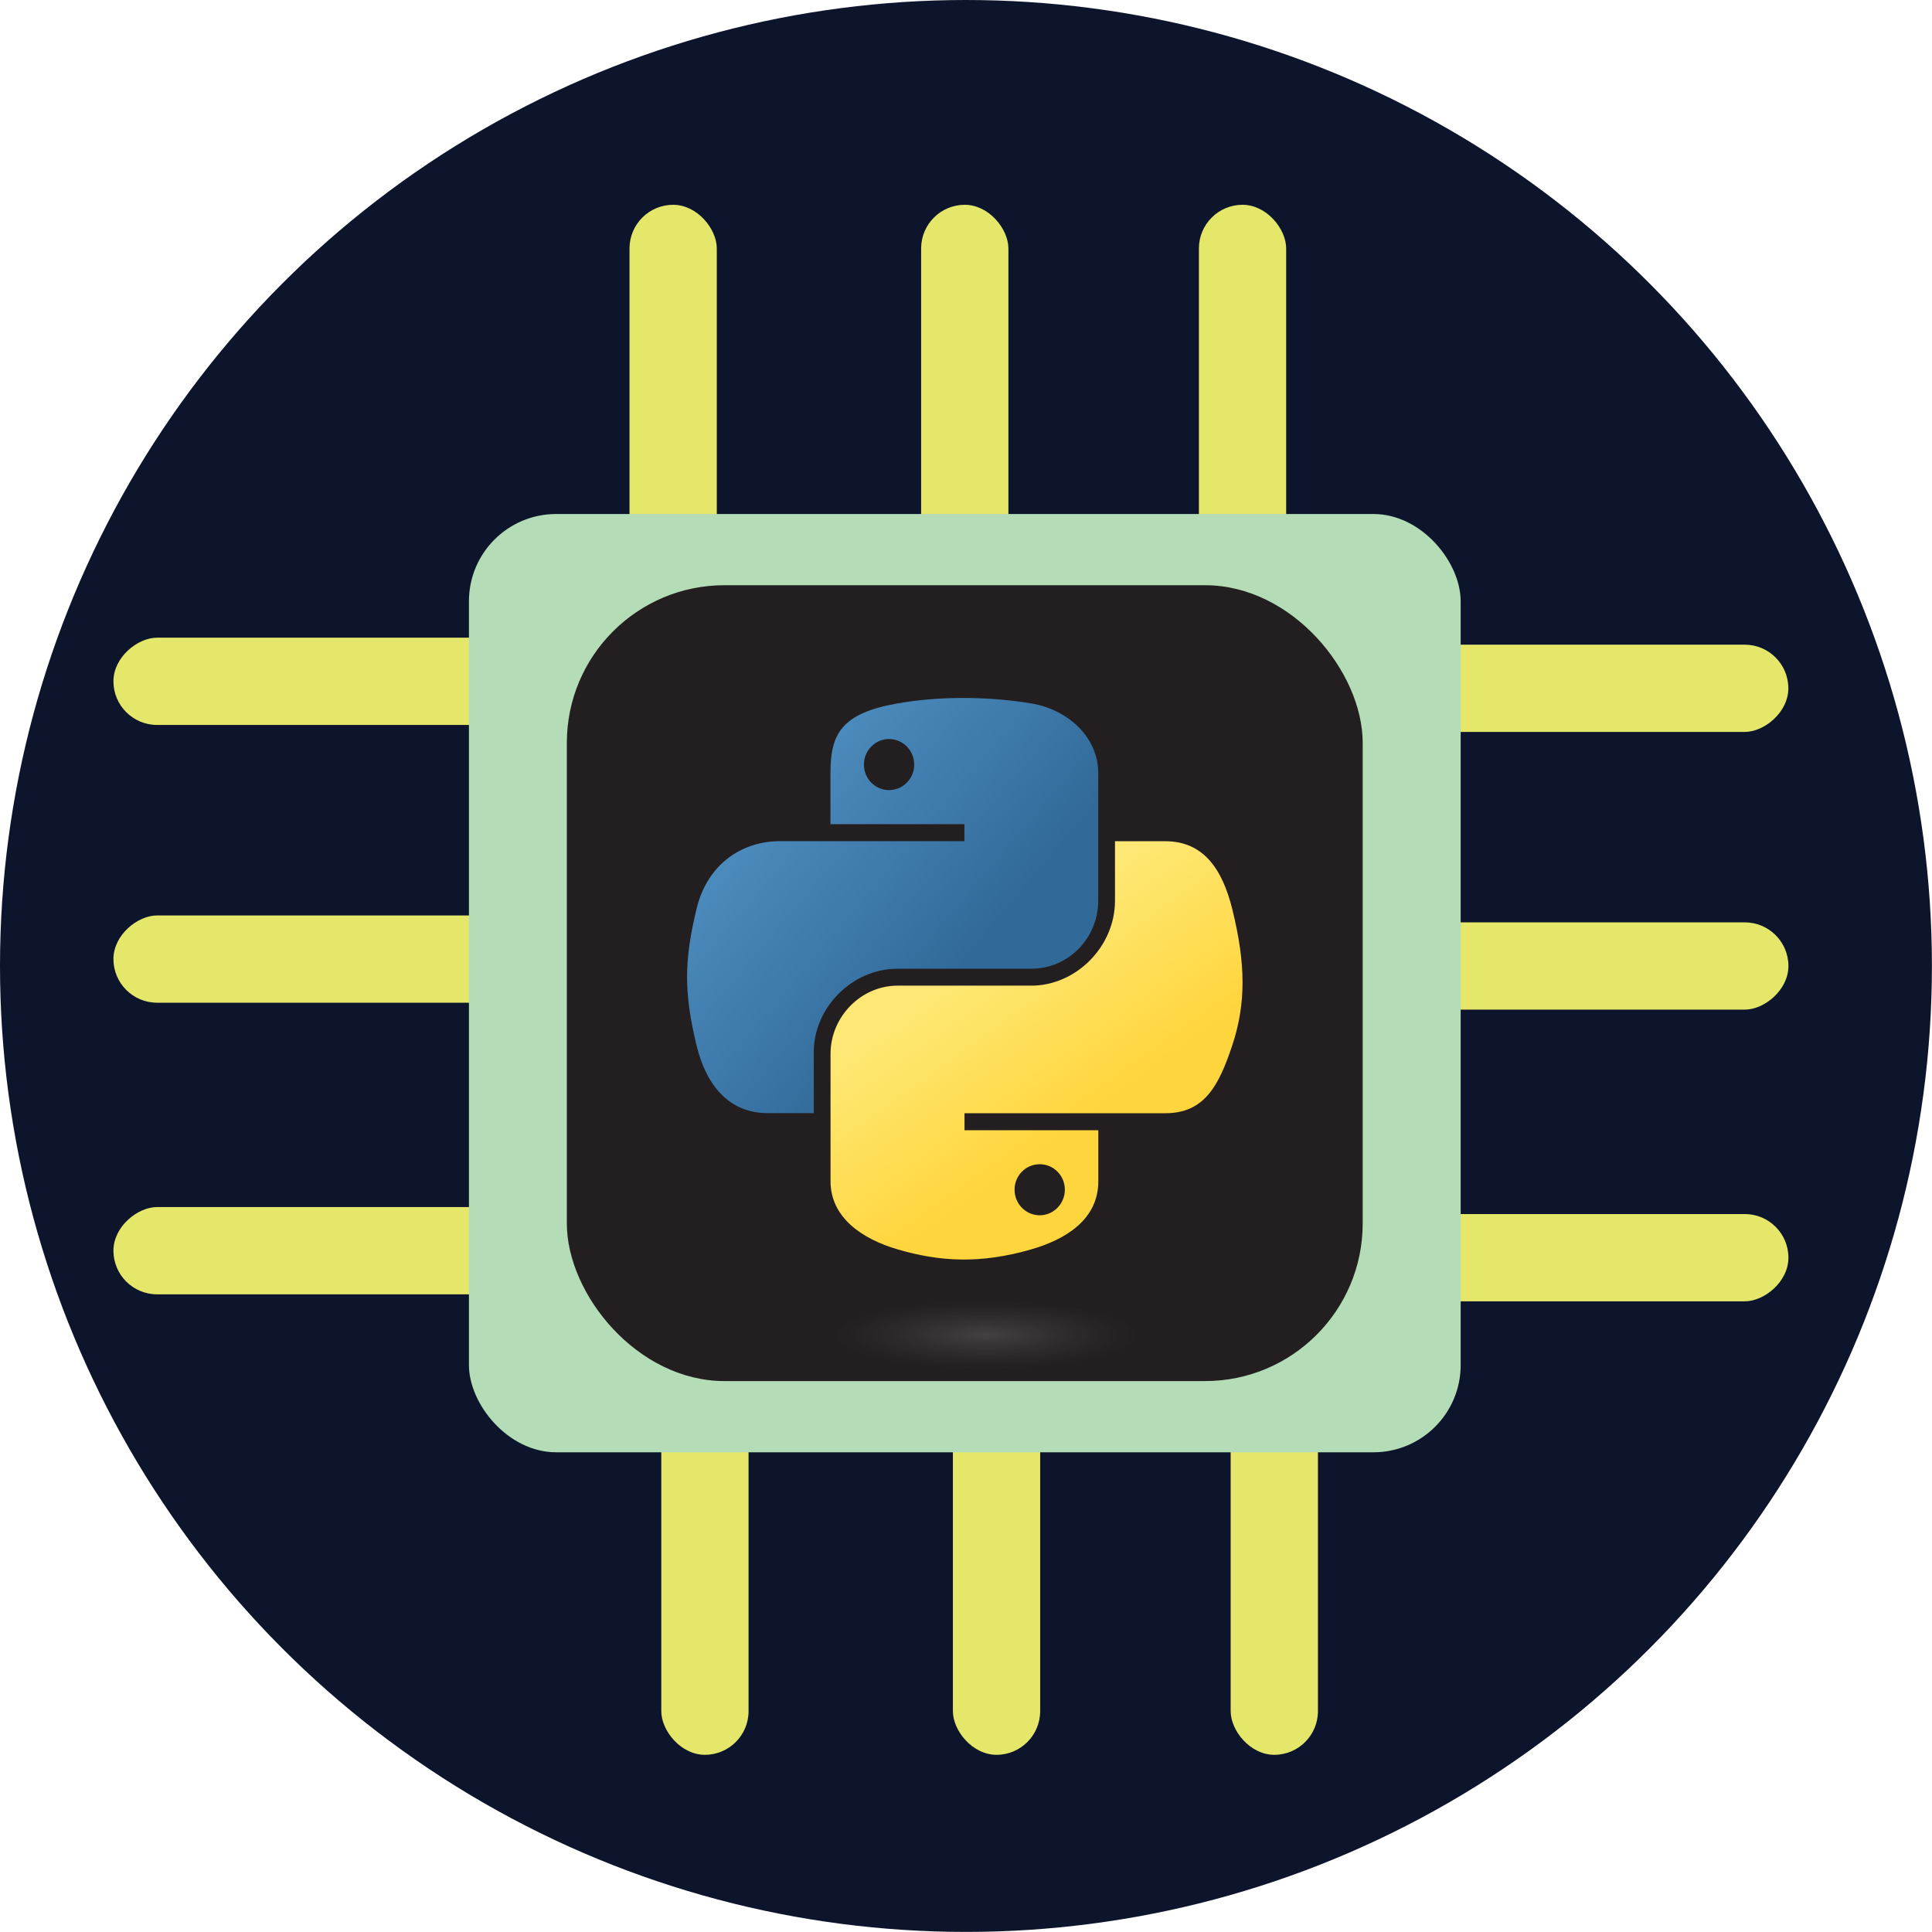 <?xml version="1.0" encoding="UTF-8"?>
<svg id="Layer_2" data-name="Layer 2" xmlns="http://www.w3.org/2000/svg" xmlns:xlink="http://www.w3.org/1999/xlink" viewBox="0 0 251.23 251.23">
  <defs>
    <style>
      .cls-1 {
        fill: url(#linear-gradient);
      }

      .cls-1, .cls-2, .cls-3, .cls-4, .cls-5, .cls-6 {
        stroke-width: 0px;
      }

      .cls-7 {
        fill: #231f20;
        stroke: #231f20;
        stroke-miterlimit: 10;
      }

      .cls-2 {
        fill: #b4dcb7;
      }

      .cls-3 {
        fill: url(#radial-gradient);
        isolation: isolate;
        opacity: .44;
      }

      .cls-4 {
        fill: url(#linear-gradient-2);
      }

      .cls-5 {
        fill: #e4e769;
      }

      .cls-6 {
        fill: #0d152c;
      }
    </style>
    <linearGradient id="linear-gradient" x1="204.17" y1="1940.45" x2="275.01" y2="1879.5" gradientTransform="translate(-27.28 1194.96) scale(.56 -.57)" gradientUnits="userSpaceOnUse">
      <stop offset="0" stop-color="#5c9fd3"/>
      <stop offset="1" stop-color="#316a99"/>
    </linearGradient>
    <linearGradient id="linear-gradient-2" x1="302.39" y1="1842.62" x2="277.1" y2="1878.41" gradientTransform="translate(-27.28 1194.96) scale(.56 -.57)" gradientUnits="userSpaceOnUse">
      <stop offset="0" stop-color="#ffd53d"/>
      <stop offset="1" stop-color="#fee875"/>
    </linearGradient>
    <radialGradient id="radial-gradient" cx="3048.8" cy="544.47" fx="3048.8" fy="544.47" r="18.87" gradientTransform="translate(699.84 905.29) rotate(-90) scale(.24 -1.05)" gradientUnits="userSpaceOnUse">
      <stop offset="0" stop-color="#b9b9b9" stop-opacity=".5"/>
      <stop offset="1" stop-color="#7f8080" stop-opacity="0"/>
    </radialGradient>
  </defs>
  <g id="Layer_1-2" data-name="Layer 1">
    <circle class="cls-6" cx="125.61" cy="125.61" r="125.61"/>
    <rect class="cls-5" x="81.86" y="26.63" width="11.35" height="54.45" rx="5.68" ry="5.68"/>
    <rect class="cls-5" x="119.78" y="26.63" width="11.35" height="54.45" rx="5.68" ry="5.68"/>
    <rect class="cls-5" x="155.9" y="26.63" width="11.35" height="54.45" rx="5.68" ry="5.68"/>
    <rect class="cls-5" x="85.99" y="173.74" width="11.35" height="54.45" rx="5.68" ry="5.68"/>
    <rect class="cls-5" x="123.91" y="173.74" width="11.35" height="54.45" rx="5.68" ry="5.68"/>
    <rect class="cls-5" x="160.03" y="173.74" width="11.35" height="54.45" rx="5.68" ry="5.68"/>
    <rect class="cls-5" x="199.65" y="136.31" width="11.35" height="54.45" rx="5.68" ry="5.68" transform="translate(41.8 368.87) rotate(-90)"/>
    <rect class="cls-5" x="199.65" y="98.39" width="11.35" height="54.45" rx="5.68" ry="5.68" transform="translate(79.72 330.94) rotate(-90)"/>
    <rect class="cls-5" x="199.65" y="62.27" width="11.35" height="54.45" rx="5.68" ry="5.68" transform="translate(115.83 294.83) rotate(-90)"/>
    <rect class="cls-5" x="36.3" y="135.41" width="11.35" height="54.45" rx="5.68" ry="5.68" transform="translate(-120.66 204.61) rotate(-90)"/>
    <rect class="cls-5" x="36.3" y="97.48" width="11.35" height="54.45" rx="5.68" ry="5.68" transform="translate(-82.73 166.69) rotate(-90)"/>
    <rect class="cls-5" x="36.3" y="61.37" width="11.35" height="54.45" rx="5.68" ry="5.68" transform="translate(-46.62 130.57) rotate(-90)"/>
    <rect class="cls-2" x="60.98" y="66.84" width="128.96" height="122.01" rx="11.34" ry="11.34"/>
    <rect class="cls-7" x="74.21" y="76.6" width="102.49" height="102.49" rx="20" ry="20"/>
    <g>
      <path id="path1948" class="cls-1" d="m125.03,90.76c-2.98.01-5.82.27-8.33.71-7.37,1.3-8.71,4.03-8.71,9.06v6.64h17.42v2.21h-23.96c-5.06,0-9.5,3.04-10.88,8.83-1.6,6.64-1.67,10.78,0,17.71,1.24,5.16,4.2,8.83,9.26,8.83h5.99v-7.96c0-5.75,4.98-10.82,10.88-10.82h17.4c4.84,0,8.71-3.99,8.71-8.85v-16.59c0-4.72-3.98-8.27-8.71-9.06-2.99-.5-6.1-.72-9.08-.71Zm-9.42,5.34c1.8,0,3.27,1.49,3.27,3.33,0,1.83-1.47,3.31-3.27,3.31-1.81,0-3.27-1.48-3.27-3.31s1.46-3.33,3.27-3.33Z"/>
      <path id="path1950" class="cls-4" d="m144.99,109.38v7.74c0,6-5.09,11.05-10.88,11.05h-17.4c-4.77,0-8.71,4.08-8.71,8.85v16.59c0,4.72,4.11,7.5,8.71,8.85,5.52,1.62,10.8,1.91,17.4,0,4.39-1.27,8.71-3.83,8.71-8.85v-6.64h-17.4v-2.21h26.11c5.06,0,6.95-3.53,8.71-8.83,1.82-5.46,1.74-10.71,0-17.71-1.25-5.04-3.64-8.83-8.71-8.83h-6.54Zm-9.79,42.01c1.81,0,3.27,1.48,3.27,3.31s-1.46,3.33-3.27,3.33-3.27-1.49-3.27-3.33,1.47-3.31,3.27-3.31Z"/>
      <ellipse id="path1894" class="cls-3" cx="125.61" cy="173.74" rx="23.35" ry="4.53"/>
    </g>
  </g>
</svg>